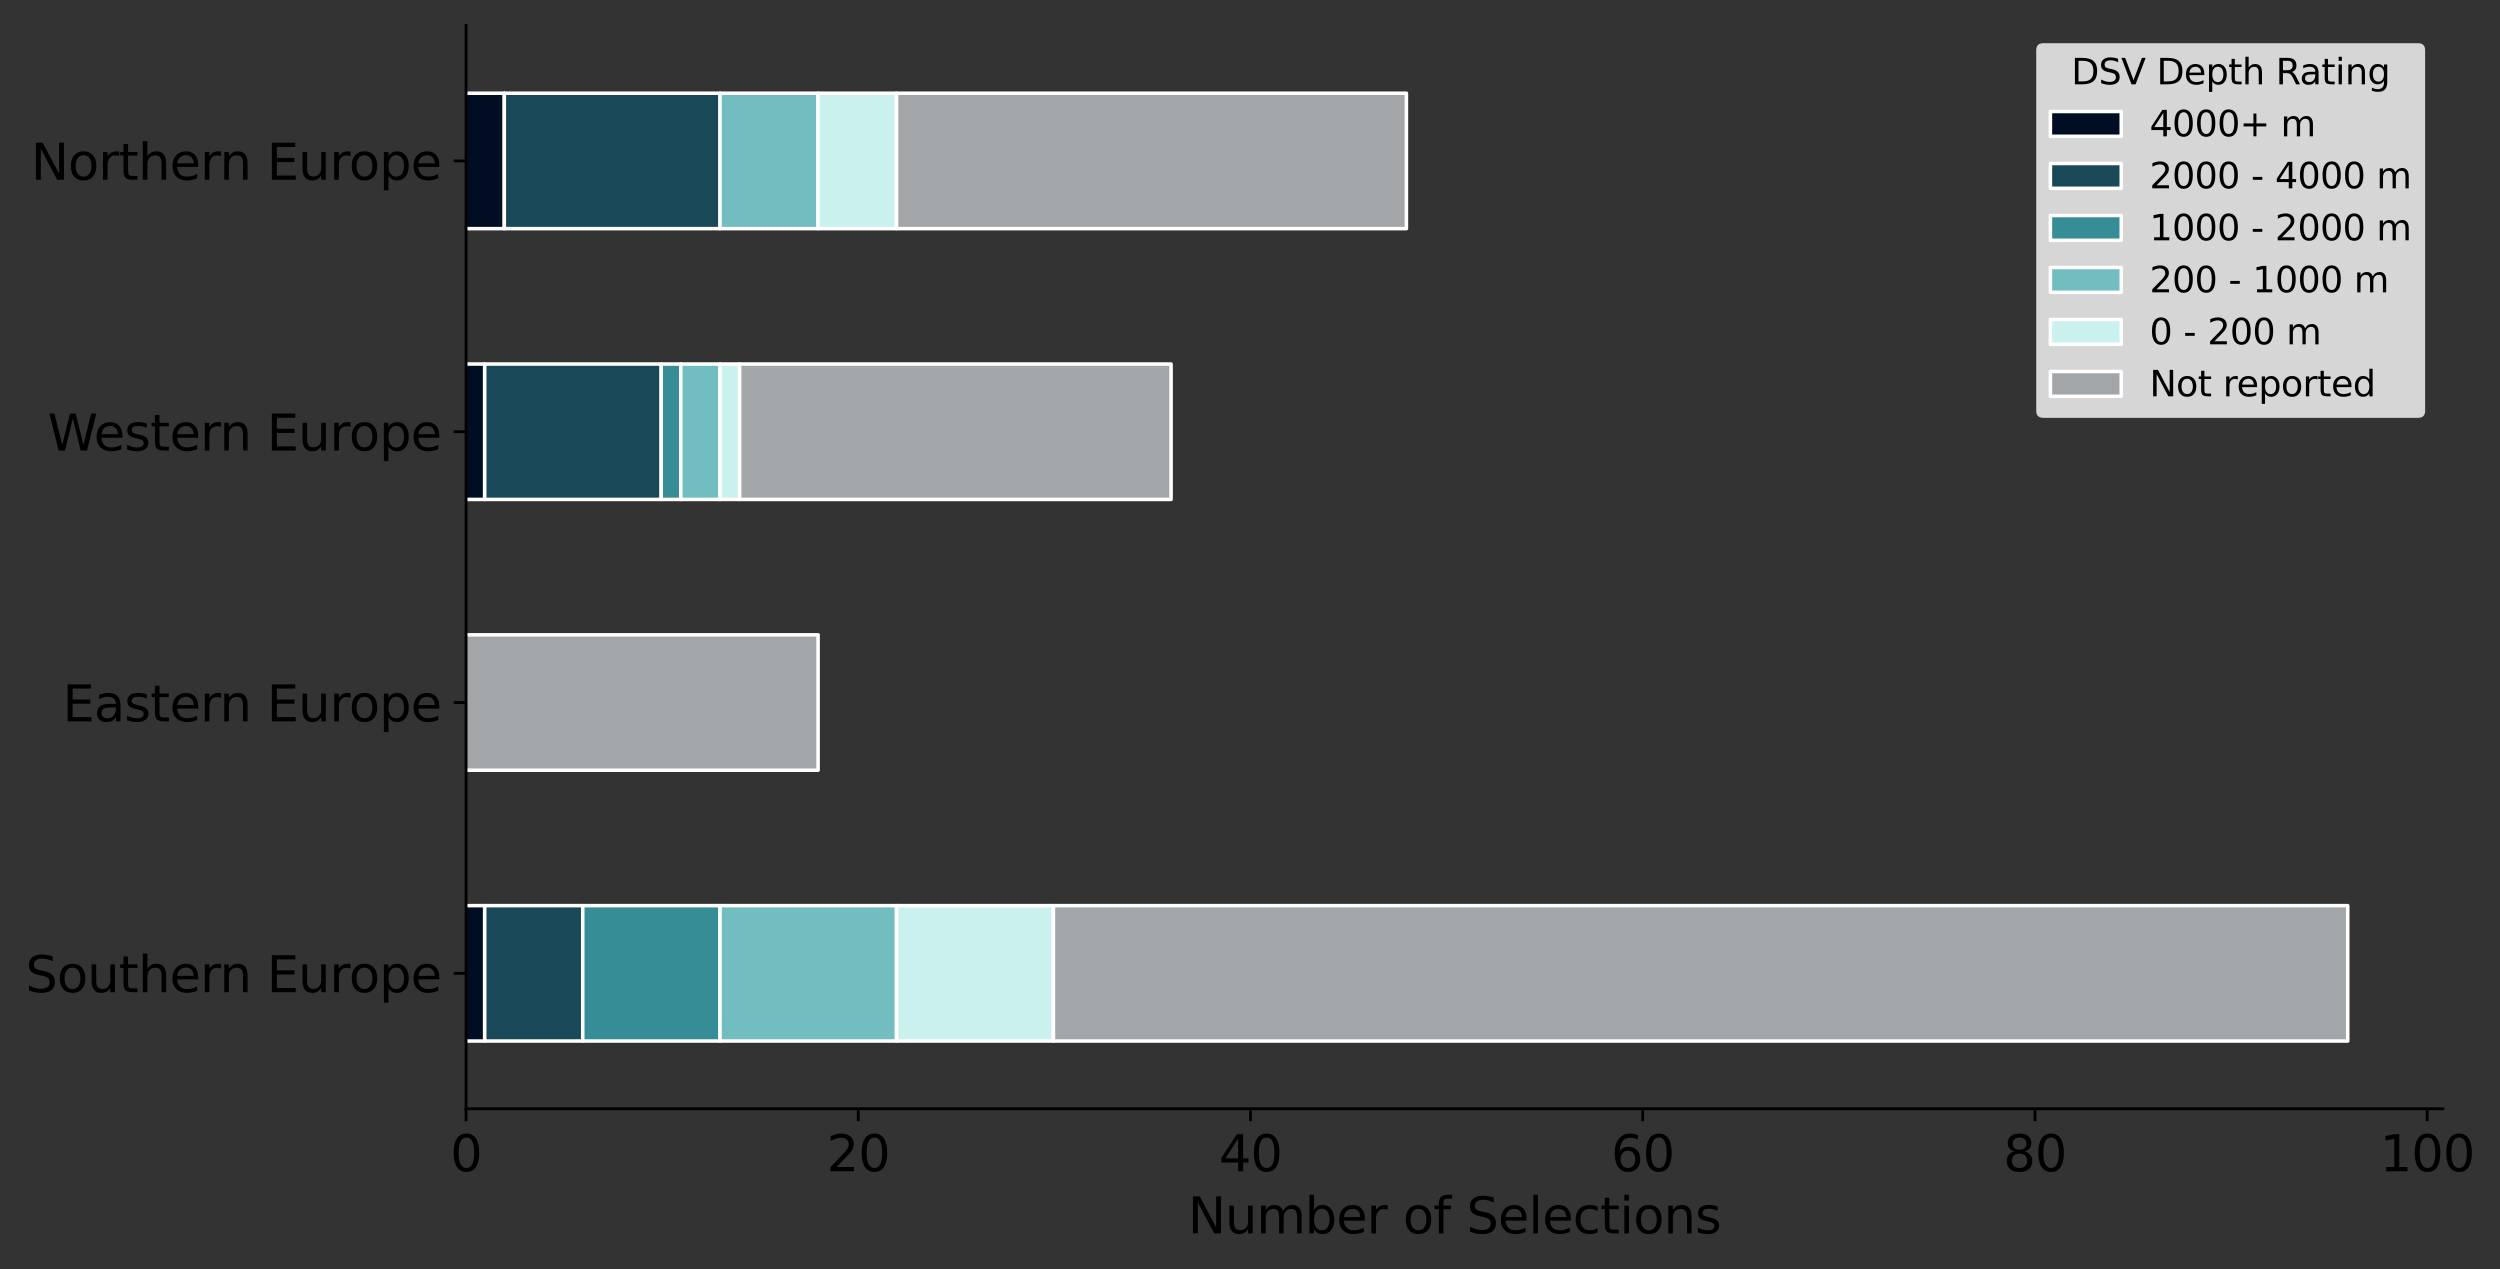 <?xml version="1.0" encoding="utf-8" standalone="no"?>
<!DOCTYPE svg PUBLIC "-//W3C//DTD SVG 1.1//EN"
  "http://www.w3.org/Graphics/SVG/1.1/DTD/svg11.dtd">
<svg xmlns:xlink="http://www.w3.org/1999/xlink" width="705.694pt" height="358.274pt" viewBox="0 0 705.694 358.274" xmlns="http://www.w3.org/2000/svg" version="1.1">
 <rect x="0" y="0" width="705.694" height="358.274" fill="#333333" stroke="none"/>
 <defs>
  <style type="text/css">*{stroke-linejoin: round; stroke-linecap: butt}</style>
 </defs>
 <g id="figure_1">
  <g id="patch_1">
   <path d="M 0 358.274 
L 705.694 358.274 
L 705.694 0 
L 0 0 
L 0 358.274 
z
" style="fill: none"/>
  </g>
  <g id="axes_1">
   <g id="patch_2">
    <path d="M 131.562 312.975 
L 689.562 312.975 
L 689.562 7.2 
L 131.562 7.2 
L 131.562 312.975 
z
" style="fill: none"/>
   </g>
   <g id="patch_3">
    <path d="M 131.285 293.864 
L 136.82 293.864 
L 136.82 255.642 
L 131.285 255.642 
z
" clip-path="url(#pa4f10415e6)" style="fill: #000d22; stroke: #ffffff; stroke-linejoin: miter"/>
   </g>
   <g id="patch_4">
    <path d="M 131.285 217.42 
L 131.285 217.42 
L 131.285 179.198 
L 131.285 179.198 
z
" clip-path="url(#pa4f10415e6)" style="fill: #000d22; stroke: #ffffff; stroke-linejoin: miter"/>
   </g>
   <g id="patch_5">
    <path d="M 131.285 140.977 
L 136.82 140.977 
L 136.82 102.755 
L 131.285 102.755 
z
" clip-path="url(#pa4f10415e6)" style="fill: #000d22; stroke: #ffffff; stroke-linejoin: miter"/>
   </g>
   <g id="patch_6">
    <path d="M 131.285 64.533 
L 142.356 64.533 
L 142.356 26.311 
L 131.285 26.311 
z
" clip-path="url(#pa4f10415e6)" style="fill: #000d22; stroke: #ffffff; stroke-linejoin: miter"/>
   </g>
   <g id="patch_7">
    <path d="M 136.82 293.864 
L 164.499 293.864 
L 164.499 255.642 
L 136.82 255.642 
z
" clip-path="url(#pa4f10415e6)" style="fill: #194958; stroke: #ffffff; stroke-linejoin: miter"/>
   </g>
   <g id="patch_8">
    <path d="M 131.285 217.42 
L 131.285 217.42 
L 131.285 179.198 
L 131.285 179.198 
z
" clip-path="url(#pa4f10415e6)" style="fill: #194958; stroke: #ffffff; stroke-linejoin: miter"/>
   </g>
   <g id="patch_9">
    <path d="M 136.82 140.977 
L 186.642 140.977 
L 186.642 102.755 
L 136.82 102.755 
z
" clip-path="url(#pa4f10415e6)" style="fill: #194958; stroke: #ffffff; stroke-linejoin: miter"/>
   </g>
   <g id="patch_10">
    <path d="M 142.356 64.533 
L 203.249 64.533 
L 203.249 26.311 
L 142.356 26.311 
z
" clip-path="url(#pa4f10415e6)" style="fill: #194958; stroke: #ffffff; stroke-linejoin: miter"/>
   </g>
   <g id="patch_11">
    <path d="M 164.499 293.864 
L 203.249 293.864 
L 203.249 255.642 
L 164.499 255.642 
z
" clip-path="url(#pa4f10415e6)" style="fill: #368d95; stroke: #ffffff; stroke-linejoin: miter"/>
   </g>
   <g id="patch_12">
    <path d="M 131.285 217.42 
L 131.285 217.42 
L 131.285 179.198 
L 131.285 179.198 
z
" clip-path="url(#pa4f10415e6)" style="fill: #368d95; stroke: #ffffff; stroke-linejoin: miter"/>
   </g>
   <g id="patch_13">
    <path d="M 186.642 140.977 
L 192.178 140.977 
L 192.178 102.755 
L 186.642 102.755 
z
" clip-path="url(#pa4f10415e6)" style="fill: #368d95; stroke: #ffffff; stroke-linejoin: miter"/>
   </g>
   <g id="patch_14">
    <path d="M 131.285 64.533 
L 131.285 64.533 
L 131.285 26.311 
L 131.285 26.311 
z
" clip-path="url(#pa4f10415e6)" style="fill: #368d95; stroke: #ffffff; stroke-linejoin: miter"/>
   </g>
   <g id="patch_15">
    <path d="M 203.249 293.864 
L 253.07 293.864 
L 253.07 255.642 
L 203.249 255.642 
z
" clip-path="url(#pa4f10415e6)" style="fill: #71bdc0; stroke: #ffffff; stroke-linejoin: miter"/>
   </g>
   <g id="patch_16">
    <path d="M 131.285 217.42 
L 131.285 217.42 
L 131.285 179.198 
L 131.285 179.198 
z
" clip-path="url(#pa4f10415e6)" style="fill: #71bdc0; stroke: #ffffff; stroke-linejoin: miter"/>
   </g>
   <g id="patch_17">
    <path d="M 192.178 140.977 
L 203.249 140.977 
L 203.249 102.755 
L 192.178 102.755 
z
" clip-path="url(#pa4f10415e6)" style="fill: #71bdc0; stroke: #ffffff; stroke-linejoin: miter"/>
   </g>
   <g id="patch_18">
    <path d="M 203.249 64.533 
L 230.928 64.533 
L 230.928 26.311 
L 203.249 26.311 
z
" clip-path="url(#pa4f10415e6)" style="fill: #71bdc0; stroke: #ffffff; stroke-linejoin: miter"/>
   </g>
   <g id="patch_19">
    <path d="M 253.07 293.864 
L 297.356 293.864 
L 297.356 255.642 
L 253.07 255.642 
z
" clip-path="url(#pa4f10415e6)" style="fill: #caf1ee; stroke: #ffffff; stroke-linejoin: miter"/>
   </g>
   <g id="patch_20">
    <path d="M 131.285 217.42 
L 131.285 217.42 
L 131.285 179.198 
L 131.285 179.198 
z
" clip-path="url(#pa4f10415e6)" style="fill: #caf1ee; stroke: #ffffff; stroke-linejoin: miter"/>
   </g>
   <g id="patch_21">
    <path d="M 203.249 140.977 
L 208.785 140.977 
L 208.785 102.755 
L 203.249 102.755 
z
" clip-path="url(#pa4f10415e6)" style="fill: #caf1ee; stroke: #ffffff; stroke-linejoin: miter"/>
   </g>
   <g id="patch_22">
    <path d="M 230.928 64.533 
L 253.07 64.533 
L 253.07 26.311 
L 230.928 26.311 
z
" clip-path="url(#pa4f10415e6)" style="fill: #caf1ee; stroke: #ffffff; stroke-linejoin: miter"/>
   </g>
   <g id="patch_23">
    <path d="M 297.356 293.864 
L 662.713 293.864 
L 662.713 255.642 
L 297.356 255.642 
z
" clip-path="url(#pa4f10415e6)" style="fill: #a2a6a9; stroke: #ffffff; stroke-linejoin: miter"/>
   </g>
   <g id="patch_24">
    <path d="M 131.285 217.42 
L 230.928 217.42 
L 230.928 179.198 
L 131.285 179.198 
z
" clip-path="url(#pa4f10415e6)" style="fill: #a2a6a9; stroke: #ffffff; stroke-linejoin: miter"/>
   </g>
   <g id="patch_25">
    <path d="M 208.785 140.977 
L 330.57 140.977 
L 330.57 102.755 
L 208.785 102.755 
z
" clip-path="url(#pa4f10415e6)" style="fill: #a2a6a9; stroke: #ffffff; stroke-linejoin: miter"/>
   </g>
   <g id="patch_26">
    <path d="M 253.07 64.533 
L 396.999 64.533 
L 396.999 26.311 
L 253.07 26.311 
z
" clip-path="url(#pa4f10415e6)" style="fill: #a2a6a9; stroke: #ffffff; stroke-linejoin: miter"/>
   </g>
   <g id="matplotlib.axis_1">
    <g id="xtick_1">
     <g id="line2d_1">
      <defs>
       <path id="ma774609616" d="M 0 0 
L 0 3.5 
" style="stroke: #000000; stroke-width: 0.8"/>
      </defs>
      <g>
       <use xlink:href="#ma774609616" x="131.562" y="312.975" style="stroke: #000000; stroke-width: 0.8"/>
      </g>
     </g>
     <g id="text_1">
      <!-- 0 -->
      <g transform="translate(127.108 330.613)scale(0.14 -0.14)">
       <defs>
        <path id="DejaVuSans-30" d="M 2034 4250 
Q 1547 4250 1301 3770 
Q 1056 3291 1056 2328 
Q 1056 1369 1301 889 
Q 1547 409 2034 409 
Q 2525 409 2770 889 
Q 3016 1369 3016 2328 
Q 3016 3291 2770 3770 
Q 2525 4250 2034 4250 
z
M 2034 4750 
Q 2819 4750 3233 4129 
Q 3647 3509 3647 2328 
Q 3647 1150 3233 529 
Q 2819 -91 2034 -91 
Q 1250 -91 836 529 
Q 422 1150 422 2328 
Q 422 3509 836 4129 
Q 1250 4750 2034 4750 
z
" transform="scale(0.016)"/>
       </defs>
       <use xlink:href="#DejaVuSans-30"/>
      </g>
     </g>
    </g>
    <g id="xtick_2">
     <g id="line2d_2">
      <g>
       <use xlink:href="#ma774609616" x="242.276" y="312.975" style="stroke: #000000; stroke-width: 0.8"/>
      </g>
     </g>
     <g id="text_2">
      <!-- 20 -->
      <g transform="translate(233.368 330.613)scale(0.14 -0.14)">
       <defs>
        <path id="DejaVuSans-32" d="M 1228 531 
L 3431 531 
L 3431 0 
L 469 0 
L 469 531 
Q 828 903 1448 1529 
Q 2069 2156 2228 2338 
Q 2531 2678 2651 2914 
Q 2772 3150 2772 3378 
Q 2772 3750 2511 3984 
Q 2250 4219 1831 4219 
Q 1534 4219 1204 4116 
Q 875 4013 500 3803 
L 500 4441 
Q 881 4594 1212 4672 
Q 1544 4750 1819 4750 
Q 2544 4750 2975 4387 
Q 3406 4025 3406 3419 
Q 3406 3131 3298 2873 
Q 3191 2616 2906 2266 
Q 2828 2175 2409 1742 
Q 1991 1309 1228 531 
z
" transform="scale(0.016)"/>
       </defs>
       <use xlink:href="#DejaVuSans-32"/>
       <use xlink:href="#DejaVuSans-30" x="63.623"/>
      </g>
     </g>
    </g>
    <g id="xtick_3">
     <g id="line2d_3">
      <g>
       <use xlink:href="#ma774609616" x="352.99" y="312.975" style="stroke: #000000; stroke-width: 0.8"/>
      </g>
     </g>
     <g id="text_3">
      <!-- 40 -->
      <g transform="translate(344.083 330.613)scale(0.14 -0.14)">
       <defs>
        <path id="DejaVuSans-34" d="M 2419 4116 
L 825 1625 
L 2419 1625 
L 2419 4116 
z
M 2253 4666 
L 3047 4666 
L 3047 1625 
L 3713 1625 
L 3713 1100 
L 3047 1100 
L 3047 0 
L 2419 0 
L 2419 1100 
L 313 1100 
L 313 1709 
L 2253 4666 
z
" transform="scale(0.016)"/>
       </defs>
       <use xlink:href="#DejaVuSans-34"/>
       <use xlink:href="#DejaVuSans-30" x="63.623"/>
      </g>
     </g>
    </g>
    <g id="xtick_4">
     <g id="line2d_4">
      <g>
       <use xlink:href="#ma774609616" x="463.704" y="312.975" style="stroke: #000000; stroke-width: 0.8"/>
      </g>
     </g>
     <g id="text_4">
      <!-- 60 -->
      <g transform="translate(454.797 330.613)scale(0.14 -0.14)">
       <defs>
        <path id="DejaVuSans-36" d="M 2113 2584 
Q 1688 2584 1439 2293 
Q 1191 2003 1191 1497 
Q 1191 994 1439 701 
Q 1688 409 2113 409 
Q 2538 409 2786 701 
Q 3034 994 3034 1497 
Q 3034 2003 2786 2293 
Q 2538 2584 2113 2584 
z
M 3366 4563 
L 3366 3988 
Q 3128 4100 2886 4159 
Q 2644 4219 2406 4219 
Q 1781 4219 1451 3797 
Q 1122 3375 1075 2522 
Q 1259 2794 1537 2939 
Q 1816 3084 2150 3084 
Q 2853 3084 3261 2657 
Q 3669 2231 3669 1497 
Q 3669 778 3244 343 
Q 2819 -91 2113 -91 
Q 1303 -91 875 529 
Q 447 1150 447 2328 
Q 447 3434 972 4092 
Q 1497 4750 2381 4750 
Q 2619 4750 2861 4703 
Q 3103 4656 3366 4563 
z
" transform="scale(0.016)"/>
       </defs>
       <use xlink:href="#DejaVuSans-36"/>
       <use xlink:href="#DejaVuSans-30" x="63.623"/>
      </g>
     </g>
    </g>
    <g id="xtick_5">
     <g id="line2d_5">
      <g>
       <use xlink:href="#ma774609616" x="574.419" y="312.975" style="stroke: #000000; stroke-width: 0.8"/>
      </g>
     </g>
     <g id="text_5">
      <!-- 80 -->
      <g transform="translate(565.511 330.613)scale(0.14 -0.14)">
       <defs>
        <path id="DejaVuSans-38" d="M 2034 2216 
Q 1584 2216 1326 1975 
Q 1069 1734 1069 1313 
Q 1069 891 1326 650 
Q 1584 409 2034 409 
Q 2484 409 2743 651 
Q 3003 894 3003 1313 
Q 3003 1734 2745 1975 
Q 2488 2216 2034 2216 
z
M 1403 2484 
Q 997 2584 770 2862 
Q 544 3141 544 3541 
Q 544 4100 942 4425 
Q 1341 4750 2034 4750 
Q 2731 4750 3128 4425 
Q 3525 4100 3525 3541 
Q 3525 3141 3298 2862 
Q 3072 2584 2669 2484 
Q 3125 2378 3379 2068 
Q 3634 1759 3634 1313 
Q 3634 634 3220 271 
Q 2806 -91 2034 -91 
Q 1263 -91 848 271 
Q 434 634 434 1313 
Q 434 1759 690 2068 
Q 947 2378 1403 2484 
z
M 1172 3481 
Q 1172 3119 1398 2916 
Q 1625 2713 2034 2713 
Q 2441 2713 2670 2916 
Q 2900 3119 2900 3481 
Q 2900 3844 2670 4047 
Q 2441 4250 2034 4250 
Q 1625 4250 1398 4047 
Q 1172 3844 1172 3481 
z
" transform="scale(0.016)"/>
       </defs>
       <use xlink:href="#DejaVuSans-38"/>
       <use xlink:href="#DejaVuSans-30" x="63.623"/>
      </g>
     </g>
    </g>
    <g id="xtick_6">
     <g id="line2d_6">
      <g>
       <use xlink:href="#ma774609616" x="685.133" y="312.975" style="stroke: #000000; stroke-width: 0.8"/>
      </g>
     </g>
     <g id="text_6">
      <!-- 100 -->
      <g transform="translate(671.772 330.613)scale(0.14 -0.14)">
       <defs>
        <path id="DejaVuSans-31" d="M 794 531 
L 1825 531 
L 1825 4091 
L 703 3866 
L 703 4441 
L 1819 4666 
L 2450 4666 
L 2450 531 
L 3481 531 
L 3481 0 
L 794 0 
L 794 531 
z
" transform="scale(0.016)"/>
       </defs>
       <use xlink:href="#DejaVuSans-31"/>
       <use xlink:href="#DejaVuSans-30" x="63.623"/>
       <use xlink:href="#DejaVuSans-30" x="127.246"/>
      </g>
     </g>
    </g>
    <g id="text_7">
     <!-- Number of Selections -->
     <g transform="translate(335.338 348.162)scale(0.14 -0.14)">
      <defs>
       <path id="DejaVuSans-4e" d="M 628 4666 
L 1478 4666 
L 3547 763 
L 3547 4666 
L 4159 4666 
L 4159 0 
L 3309 0 
L 1241 3903 
L 1241 0 
L 628 0 
L 628 4666 
z
" transform="scale(0.016)"/>
       <path id="DejaVuSans-75" d="M 544 1381 
L 544 3500 
L 1119 3500 
L 1119 1403 
Q 1119 906 1312 657 
Q 1506 409 1894 409 
Q 2359 409 2629 706 
Q 2900 1003 2900 1516 
L 2900 3500 
L 3475 3500 
L 3475 0 
L 2900 0 
L 2900 538 
Q 2691 219 2414 64 
Q 2138 -91 1772 -91 
Q 1169 -91 856 284 
Q 544 659 544 1381 
z
M 1991 3584 
L 1991 3584 
z
" transform="scale(0.016)"/>
       <path id="DejaVuSans-6d" d="M 3328 2828 
Q 3544 3216 3844 3400 
Q 4144 3584 4550 3584 
Q 5097 3584 5394 3201 
Q 5691 2819 5691 2113 
L 5691 0 
L 5113 0 
L 5113 2094 
Q 5113 2597 4934 2840 
Q 4756 3084 4391 3084 
Q 3944 3084 3684 2787 
Q 3425 2491 3425 1978 
L 3425 0 
L 2847 0 
L 2847 2094 
Q 2847 2600 2669 2842 
Q 2491 3084 2119 3084 
Q 1678 3084 1418 2786 
Q 1159 2488 1159 1978 
L 1159 0 
L 581 0 
L 581 3500 
L 1159 3500 
L 1159 2956 
Q 1356 3278 1631 3431 
Q 1906 3584 2284 3584 
Q 2666 3584 2933 3390 
Q 3200 3197 3328 2828 
z
" transform="scale(0.016)"/>
       <path id="DejaVuSans-62" d="M 3116 1747 
Q 3116 2381 2855 2742 
Q 2594 3103 2138 3103 
Q 1681 3103 1420 2742 
Q 1159 2381 1159 1747 
Q 1159 1113 1420 752 
Q 1681 391 2138 391 
Q 2594 391 2855 752 
Q 3116 1113 3116 1747 
z
M 1159 2969 
Q 1341 3281 1617 3432 
Q 1894 3584 2278 3584 
Q 2916 3584 3314 3078 
Q 3713 2572 3713 1747 
Q 3713 922 3314 415 
Q 2916 -91 2278 -91 
Q 1894 -91 1617 61 
Q 1341 213 1159 525 
L 1159 0 
L 581 0 
L 581 4863 
L 1159 4863 
L 1159 2969 
z
" transform="scale(0.016)"/>
       <path id="DejaVuSans-65" d="M 3597 1894 
L 3597 1613 
L 953 1613 
Q 991 1019 1311 708 
Q 1631 397 2203 397 
Q 2534 397 2845 478 
Q 3156 559 3463 722 
L 3463 178 
Q 3153 47 2828 -22 
Q 2503 -91 2169 -91 
Q 1331 -91 842 396 
Q 353 884 353 1716 
Q 353 2575 817 3079 
Q 1281 3584 2069 3584 
Q 2775 3584 3186 3129 
Q 3597 2675 3597 1894 
z
M 3022 2063 
Q 3016 2534 2758 2815 
Q 2500 3097 2075 3097 
Q 1594 3097 1305 2825 
Q 1016 2553 972 2059 
L 3022 2063 
z
" transform="scale(0.016)"/>
       <path id="DejaVuSans-72" d="M 2631 2963 
Q 2534 3019 2420 3045 
Q 2306 3072 2169 3072 
Q 1681 3072 1420 2755 
Q 1159 2438 1159 1844 
L 1159 0 
L 581 0 
L 581 3500 
L 1159 3500 
L 1159 2956 
Q 1341 3275 1631 3429 
Q 1922 3584 2338 3584 
Q 2397 3584 2469 3576 
Q 2541 3569 2628 3553 
L 2631 2963 
z
" transform="scale(0.016)"/>
       <path id="DejaVuSans-20" transform="scale(0.016)"/>
       <path id="DejaVuSans-6f" d="M 1959 3097 
Q 1497 3097 1228 2736 
Q 959 2375 959 1747 
Q 959 1119 1226 758 
Q 1494 397 1959 397 
Q 2419 397 2687 759 
Q 2956 1122 2956 1747 
Q 2956 2369 2687 2733 
Q 2419 3097 1959 3097 
z
M 1959 3584 
Q 2709 3584 3137 3096 
Q 3566 2609 3566 1747 
Q 3566 888 3137 398 
Q 2709 -91 1959 -91 
Q 1206 -91 779 398 
Q 353 888 353 1747 
Q 353 2609 779 3096 
Q 1206 3584 1959 3584 
z
" transform="scale(0.016)"/>
       <path id="DejaVuSans-66" d="M 2375 4863 
L 2375 4384 
L 1825 4384 
Q 1516 4384 1395 4259 
Q 1275 4134 1275 3809 
L 1275 3500 
L 2222 3500 
L 2222 3053 
L 1275 3053 
L 1275 0 
L 697 0 
L 697 3053 
L 147 3053 
L 147 3500 
L 697 3500 
L 697 3744 
Q 697 4328 969 4595 
Q 1241 4863 1831 4863 
L 2375 4863 
z
" transform="scale(0.016)"/>
       <path id="DejaVuSans-53" d="M 3425 4513 
L 3425 3897 
Q 3066 4069 2747 4153 
Q 2428 4238 2131 4238 
Q 1616 4238 1336 4038 
Q 1056 3838 1056 3469 
Q 1056 3159 1242 3001 
Q 1428 2844 1947 2747 
L 2328 2669 
Q 3034 2534 3370 2195 
Q 3706 1856 3706 1288 
Q 3706 609 3251 259 
Q 2797 -91 1919 -91 
Q 1588 -91 1214 -16 
Q 841 59 441 206 
L 441 856 
Q 825 641 1194 531 
Q 1563 422 1919 422 
Q 2459 422 2753 634 
Q 3047 847 3047 1241 
Q 3047 1584 2836 1778 
Q 2625 1972 2144 2069 
L 1759 2144 
Q 1053 2284 737 2584 
Q 422 2884 422 3419 
Q 422 4038 858 4394 
Q 1294 4750 2059 4750 
Q 2388 4750 2728 4690 
Q 3069 4631 3425 4513 
z
" transform="scale(0.016)"/>
       <path id="DejaVuSans-6c" d="M 603 4863 
L 1178 4863 
L 1178 0 
L 603 0 
L 603 4863 
z
" transform="scale(0.016)"/>
       <path id="DejaVuSans-63" d="M 3122 3366 
L 3122 2828 
Q 2878 2963 2633 3030 
Q 2388 3097 2138 3097 
Q 1578 3097 1268 2742 
Q 959 2388 959 1747 
Q 959 1106 1268 751 
Q 1578 397 2138 397 
Q 2388 397 2633 464 
Q 2878 531 3122 666 
L 3122 134 
Q 2881 22 2623 -34 
Q 2366 -91 2075 -91 
Q 1284 -91 818 406 
Q 353 903 353 1747 
Q 353 2603 823 3093 
Q 1294 3584 2113 3584 
Q 2378 3584 2631 3529 
Q 2884 3475 3122 3366 
z
" transform="scale(0.016)"/>
       <path id="DejaVuSans-74" d="M 1172 4494 
L 1172 3500 
L 2356 3500 
L 2356 3053 
L 1172 3053 
L 1172 1153 
Q 1172 725 1289 603 
Q 1406 481 1766 481 
L 2356 481 
L 2356 0 
L 1766 0 
Q 1100 0 847 248 
Q 594 497 594 1153 
L 594 3053 
L 172 3053 
L 172 3500 
L 594 3500 
L 594 4494 
L 1172 4494 
z
" transform="scale(0.016)"/>
       <path id="DejaVuSans-69" d="M 603 3500 
L 1178 3500 
L 1178 0 
L 603 0 
L 603 3500 
z
M 603 4863 
L 1178 4863 
L 1178 4134 
L 603 4134 
L 603 4863 
z
" transform="scale(0.016)"/>
       <path id="DejaVuSans-6e" d="M 3513 2113 
L 3513 0 
L 2938 0 
L 2938 2094 
Q 2938 2591 2744 2837 
Q 2550 3084 2163 3084 
Q 1697 3084 1428 2787 
Q 1159 2491 1159 1978 
L 1159 0 
L 581 0 
L 581 3500 
L 1159 3500 
L 1159 2956 
Q 1366 3272 1645 3428 
Q 1925 3584 2291 3584 
Q 2894 3584 3203 3211 
Q 3513 2838 3513 2113 
z
" transform="scale(0.016)"/>
       <path id="DejaVuSans-73" d="M 2834 3397 
L 2834 2853 
Q 2591 2978 2328 3040 
Q 2066 3103 1784 3103 
Q 1356 3103 1142 2972 
Q 928 2841 928 2578 
Q 928 2378 1081 2264 
Q 1234 2150 1697 2047 
L 1894 2003 
Q 2506 1872 2764 1633 
Q 3022 1394 3022 966 
Q 3022 478 2636 193 
Q 2250 -91 1575 -91 
Q 1294 -91 989 -36 
Q 684 19 347 128 
L 347 722 
Q 666 556 975 473 
Q 1284 391 1588 391 
Q 1994 391 2212 530 
Q 2431 669 2431 922 
Q 2431 1156 2273 1281 
Q 2116 1406 1581 1522 
L 1381 1569 
Q 847 1681 609 1914 
Q 372 2147 372 2553 
Q 372 3047 722 3315 
Q 1072 3584 1716 3584 
Q 2034 3584 2315 3537 
Q 2597 3491 2834 3397 
z
" transform="scale(0.016)"/>
      </defs>
      <use xlink:href="#DejaVuSans-4e"/>
      <use xlink:href="#DejaVuSans-75" x="74.805"/>
      <use xlink:href="#DejaVuSans-6d" x="138.184"/>
      <use xlink:href="#DejaVuSans-62" x="235.596"/>
      <use xlink:href="#DejaVuSans-65" x="299.072"/>
      <use xlink:href="#DejaVuSans-72" x="360.596"/>
      <use xlink:href="#DejaVuSans-20" x="401.709"/>
      <use xlink:href="#DejaVuSans-6f" x="433.496"/>
      <use xlink:href="#DejaVuSans-66" x="494.678"/>
      <use xlink:href="#DejaVuSans-20" x="529.883"/>
      <use xlink:href="#DejaVuSans-53" x="561.67"/>
      <use xlink:href="#DejaVuSans-65" x="625.146"/>
      <use xlink:href="#DejaVuSans-6c" x="686.67"/>
      <use xlink:href="#DejaVuSans-65" x="714.453"/>
      <use xlink:href="#DejaVuSans-63" x="775.977"/>
      <use xlink:href="#DejaVuSans-74" x="830.957"/>
      <use xlink:href="#DejaVuSans-69" x="870.166"/>
      <use xlink:href="#DejaVuSans-6f" x="897.949"/>
      <use xlink:href="#DejaVuSans-6e" x="959.131"/>
      <use xlink:href="#DejaVuSans-73" x="1022.51"/>
     </g>
    </g>
   </g>
   <g id="matplotlib.axis_2">
    <g id="ytick_1">
     <g id="line2d_7">
      <defs>
       <path id="m3b299d9815" d="M 0 0 
L -3.5 0 
" style="stroke: #000000; stroke-width: 0.8"/>
      </defs>
      <g>
       <use xlink:href="#m3b299d9815" x="131.562" y="274.753" style="stroke: #000000; stroke-width: 0.8"/>
      </g>
     </g>
     <g id="text_8">
      <!-- Southern Europe -->
      <g transform="translate(7.2 280.072)scale(0.14 -0.14)">
       <defs>
        <path id="DejaVuSans-68" d="M 3513 2113 
L 3513 0 
L 2938 0 
L 2938 2094 
Q 2938 2591 2744 2837 
Q 2550 3084 2163 3084 
Q 1697 3084 1428 2787 
Q 1159 2491 1159 1978 
L 1159 0 
L 581 0 
L 581 4863 
L 1159 4863 
L 1159 2956 
Q 1366 3272 1645 3428 
Q 1925 3584 2291 3584 
Q 2894 3584 3203 3211 
Q 3513 2838 3513 2113 
z
" transform="scale(0.016)"/>
        <path id="DejaVuSans-45" d="M 628 4666 
L 3578 4666 
L 3578 4134 
L 1259 4134 
L 1259 2753 
L 3481 2753 
L 3481 2222 
L 1259 2222 
L 1259 531 
L 3634 531 
L 3634 0 
L 628 0 
L 628 4666 
z
" transform="scale(0.016)"/>
        <path id="DejaVuSans-70" d="M 1159 525 
L 1159 -1331 
L 581 -1331 
L 581 3500 
L 1159 3500 
L 1159 2969 
Q 1341 3281 1617 3432 
Q 1894 3584 2278 3584 
Q 2916 3584 3314 3078 
Q 3713 2572 3713 1747 
Q 3713 922 3314 415 
Q 2916 -91 2278 -91 
Q 1894 -91 1617 61 
Q 1341 213 1159 525 
z
M 3116 1747 
Q 3116 2381 2855 2742 
Q 2594 3103 2138 3103 
Q 1681 3103 1420 2742 
Q 1159 2381 1159 1747 
Q 1159 1113 1420 752 
Q 1681 391 2138 391 
Q 2594 391 2855 752 
Q 3116 1113 3116 1747 
z
" transform="scale(0.016)"/>
       </defs>
       <use xlink:href="#DejaVuSans-53"/>
       <use xlink:href="#DejaVuSans-6f" x="63.477"/>
       <use xlink:href="#DejaVuSans-75" x="124.658"/>
       <use xlink:href="#DejaVuSans-74" x="188.037"/>
       <use xlink:href="#DejaVuSans-68" x="227.246"/>
       <use xlink:href="#DejaVuSans-65" x="290.625"/>
       <use xlink:href="#DejaVuSans-72" x="352.148"/>
       <use xlink:href="#DejaVuSans-6e" x="391.512"/>
       <use xlink:href="#DejaVuSans-20" x="454.891"/>
       <use xlink:href="#DejaVuSans-45" x="486.678"/>
       <use xlink:href="#DejaVuSans-75" x="549.861"/>
       <use xlink:href="#DejaVuSans-72" x="613.24"/>
       <use xlink:href="#DejaVuSans-6f" x="652.104"/>
       <use xlink:href="#DejaVuSans-70" x="713.285"/>
       <use xlink:href="#DejaVuSans-65" x="776.762"/>
      </g>
     </g>
    </g>
    <g id="ytick_2">
     <g id="line2d_8">
      <g>
       <use xlink:href="#m3b299d9815" x="131.562" y="198.309" style="stroke: #000000; stroke-width: 0.8"/>
      </g>
     </g>
     <g id="text_9">
      <!-- Eastern Europe -->
      <g transform="translate(17.68 203.628)scale(0.14 -0.14)">
       <defs>
        <path id="DejaVuSans-61" d="M 2194 1759 
Q 1497 1759 1228 1600 
Q 959 1441 959 1056 
Q 959 750 1161 570 
Q 1363 391 1709 391 
Q 2188 391 2477 730 
Q 2766 1069 2766 1631 
L 2766 1759 
L 2194 1759 
z
M 3341 1997 
L 3341 0 
L 2766 0 
L 2766 531 
Q 2569 213 2275 61 
Q 1981 -91 1556 -91 
Q 1019 -91 701 211 
Q 384 513 384 1019 
Q 384 1609 779 1909 
Q 1175 2209 1959 2209 
L 2766 2209 
L 2766 2266 
Q 2766 2663 2505 2880 
Q 2244 3097 1772 3097 
Q 1472 3097 1187 3025 
Q 903 2953 641 2809 
L 641 3341 
Q 956 3463 1253 3523 
Q 1550 3584 1831 3584 
Q 2591 3584 2966 3190 
Q 3341 2797 3341 1997 
z
" transform="scale(0.016)"/>
       </defs>
       <use xlink:href="#DejaVuSans-45"/>
       <use xlink:href="#DejaVuSans-61" x="63.184"/>
       <use xlink:href="#DejaVuSans-73" x="124.463"/>
       <use xlink:href="#DejaVuSans-74" x="176.562"/>
       <use xlink:href="#DejaVuSans-65" x="215.771"/>
       <use xlink:href="#DejaVuSans-72" x="277.295"/>
       <use xlink:href="#DejaVuSans-6e" x="316.658"/>
       <use xlink:href="#DejaVuSans-20" x="380.037"/>
       <use xlink:href="#DejaVuSans-45" x="411.824"/>
       <use xlink:href="#DejaVuSans-75" x="475.008"/>
       <use xlink:href="#DejaVuSans-72" x="538.387"/>
       <use xlink:href="#DejaVuSans-6f" x="577.25"/>
       <use xlink:href="#DejaVuSans-70" x="638.432"/>
       <use xlink:href="#DejaVuSans-65" x="701.908"/>
      </g>
     </g>
    </g>
    <g id="ytick_3">
     <g id="line2d_9">
      <g>
       <use xlink:href="#m3b299d9815" x="131.562" y="121.866" style="stroke: #000000; stroke-width: 0.8"/>
      </g>
     </g>
     <g id="text_10">
      <!-- Western Europe -->
      <g transform="translate(13.472 127.185)scale(0.14 -0.14)">
       <defs>
        <path id="DejaVuSans-57" d="M 213 4666 
L 850 4666 
L 1831 722 
L 2809 4666 
L 3519 4666 
L 4500 722 
L 5478 4666 
L 6119 4666 
L 4947 0 
L 4153 0 
L 3169 4050 
L 2175 0 
L 1381 0 
L 213 4666 
z
" transform="scale(0.016)"/>
       </defs>
       <use xlink:href="#DejaVuSans-57"/>
       <use xlink:href="#DejaVuSans-65" x="93.002"/>
       <use xlink:href="#DejaVuSans-73" x="154.525"/>
       <use xlink:href="#DejaVuSans-74" x="206.625"/>
       <use xlink:href="#DejaVuSans-65" x="245.834"/>
       <use xlink:href="#DejaVuSans-72" x="307.357"/>
       <use xlink:href="#DejaVuSans-6e" x="346.721"/>
       <use xlink:href="#DejaVuSans-20" x="410.1"/>
       <use xlink:href="#DejaVuSans-45" x="441.887"/>
       <use xlink:href="#DejaVuSans-75" x="505.07"/>
       <use xlink:href="#DejaVuSans-72" x="568.449"/>
       <use xlink:href="#DejaVuSans-6f" x="607.312"/>
       <use xlink:href="#DejaVuSans-70" x="668.494"/>
       <use xlink:href="#DejaVuSans-65" x="731.971"/>
      </g>
     </g>
    </g>
    <g id="ytick_4">
     <g id="line2d_10">
      <g>
       <use xlink:href="#m3b299d9815" x="131.562" y="45.422" style="stroke: #000000; stroke-width: 0.8"/>
      </g>
     </g>
     <g id="text_11">
      <!-- Northern Europe -->
      <g transform="translate(8.731 50.741)scale(0.14 -0.14)">
       <use xlink:href="#DejaVuSans-4e"/>
       <use xlink:href="#DejaVuSans-6f" x="74.805"/>
       <use xlink:href="#DejaVuSans-72" x="135.986"/>
       <use xlink:href="#DejaVuSans-74" x="177.1"/>
       <use xlink:href="#DejaVuSans-68" x="216.309"/>
       <use xlink:href="#DejaVuSans-65" x="279.688"/>
       <use xlink:href="#DejaVuSans-72" x="341.211"/>
       <use xlink:href="#DejaVuSans-6e" x="380.574"/>
       <use xlink:href="#DejaVuSans-20" x="443.953"/>
       <use xlink:href="#DejaVuSans-45" x="475.74"/>
       <use xlink:href="#DejaVuSans-75" x="538.924"/>
       <use xlink:href="#DejaVuSans-72" x="602.303"/>
       <use xlink:href="#DejaVuSans-6f" x="641.166"/>
       <use xlink:href="#DejaVuSans-70" x="702.348"/>
       <use xlink:href="#DejaVuSans-65" x="765.824"/>
      </g>
     </g>
    </g>
   </g>
   <g id="patch_27">
    <path d="M 131.562 312.975 
L 131.562 7.2 
" style="fill: none; stroke: #000000; stroke-width: 0.8; stroke-linejoin: miter; stroke-linecap: square"/>
   </g>
   <g id="patch_28">
    <path d="M 131.562 312.975 
L 689.562 312.975 
" style="fill: none; stroke: #000000; stroke-width: 0.8; stroke-linejoin: miter; stroke-linecap: square"/>
   </g>
   <g id="legend_1">
    <g id="patch_29">
     <path d="M 576.779 117.947 
L 682.562 117.947 
Q 684.562 117.947 684.562 115.947 
L 684.562 14.2 
Q 684.562 12.2 682.562 12.2 
L 576.779 12.2 
Q 574.779 12.2 574.779 14.2 
L 574.779 115.947 
Q 574.779 117.947 576.779 117.947 
z
" style="fill: #ffffff; opacity: 0.8"/>
    </g>
    <g id="text_12">
     <!-- DSV Depth Rating -->
     <g transform="translate(584.7 23.798)scale(0.1 -0.1)">
      <defs>
       <path id="DejaVuSans-44" d="M 1259 4147 
L 1259 519 
L 2022 519 
Q 2988 519 3436 956 
Q 3884 1394 3884 2338 
Q 3884 3275 3436 3711 
Q 2988 4147 2022 4147 
L 1259 4147 
z
M 628 4666 
L 1925 4666 
Q 3281 4666 3915 4102 
Q 4550 3538 4550 2338 
Q 4550 1131 3912 565 
Q 3275 0 1925 0 
L 628 0 
L 628 4666 
z
" transform="scale(0.016)"/>
       <path id="DejaVuSans-56" d="M 1831 0 
L 50 4666 
L 709 4666 
L 2188 738 
L 3669 4666 
L 4325 4666 
L 2547 0 
L 1831 0 
z
" transform="scale(0.016)"/>
       <path id="DejaVuSans-52" d="M 2841 2188 
Q 3044 2119 3236 1894 
Q 3428 1669 3622 1275 
L 4263 0 
L 3584 0 
L 2988 1197 
Q 2756 1666 2539 1819 
Q 2322 1972 1947 1972 
L 1259 1972 
L 1259 0 
L 628 0 
L 628 4666 
L 2053 4666 
Q 2853 4666 3247 4331 
Q 3641 3997 3641 3322 
Q 3641 2881 3436 2590 
Q 3231 2300 2841 2188 
z
M 1259 4147 
L 1259 2491 
L 2053 2491 
Q 2509 2491 2742 2702 
Q 2975 2913 2975 3322 
Q 2975 3731 2742 3939 
Q 2509 4147 2053 4147 
L 1259 4147 
z
" transform="scale(0.016)"/>
       <path id="DejaVuSans-67" d="M 2906 1791 
Q 2906 2416 2648 2759 
Q 2391 3103 1925 3103 
Q 1463 3103 1205 2759 
Q 947 2416 947 1791 
Q 947 1169 1205 825 
Q 1463 481 1925 481 
Q 2391 481 2648 825 
Q 2906 1169 2906 1791 
z
M 3481 434 
Q 3481 -459 3084 -895 
Q 2688 -1331 1869 -1331 
Q 1566 -1331 1297 -1286 
Q 1028 -1241 775 -1147 
L 775 -588 
Q 1028 -725 1275 -790 
Q 1522 -856 1778 -856 
Q 2344 -856 2625 -561 
Q 2906 -266 2906 331 
L 2906 616 
Q 2728 306 2450 153 
Q 2172 0 1784 0 
Q 1141 0 747 490 
Q 353 981 353 1791 
Q 353 2603 747 3093 
Q 1141 3584 1784 3584 
Q 2172 3584 2450 3431 
Q 2728 3278 2906 2969 
L 2906 3500 
L 3481 3500 
L 3481 434 
z
" transform="scale(0.016)"/>
      </defs>
      <use xlink:href="#DejaVuSans-44"/>
      <use xlink:href="#DejaVuSans-53" x="77.002"/>
      <use xlink:href="#DejaVuSans-56" x="140.479"/>
      <use xlink:href="#DejaVuSans-20" x="208.887"/>
      <use xlink:href="#DejaVuSans-44" x="240.674"/>
      <use xlink:href="#DejaVuSans-65" x="317.676"/>
      <use xlink:href="#DejaVuSans-70" x="379.199"/>
      <use xlink:href="#DejaVuSans-74" x="442.676"/>
      <use xlink:href="#DejaVuSans-68" x="481.885"/>
      <use xlink:href="#DejaVuSans-20" x="545.264"/>
      <use xlink:href="#DejaVuSans-52" x="577.051"/>
      <use xlink:href="#DejaVuSans-61" x="644.283"/>
      <use xlink:href="#DejaVuSans-74" x="705.562"/>
      <use xlink:href="#DejaVuSans-69" x="744.771"/>
      <use xlink:href="#DejaVuSans-6e" x="772.555"/>
      <use xlink:href="#DejaVuSans-67" x="835.934"/>
     </g>
    </g>
    <g id="patch_30">
     <path d="M 578.779 38.477 
L 598.779 38.477 
L 598.779 31.477 
L 578.779 31.477 
z
" style="fill: #000d22; stroke: #ffffff; stroke-linejoin: miter"/>
    </g>
    <g id="text_13">
     <!-- 4000+ m -->
     <g transform="translate(606.779 38.477)scale(0.1 -0.1)">
      <defs>
       <path id="DejaVuSans-2b" d="M 2944 4013 
L 2944 2272 
L 4684 2272 
L 4684 1741 
L 2944 1741 
L 2944 0 
L 2419 0 
L 2419 1741 
L 678 1741 
L 678 2272 
L 2419 2272 
L 2419 4013 
L 2944 4013 
z
" transform="scale(0.016)"/>
      </defs>
      <use xlink:href="#DejaVuSans-34"/>
      <use xlink:href="#DejaVuSans-30" x="63.623"/>
      <use xlink:href="#DejaVuSans-30" x="127.246"/>
      <use xlink:href="#DejaVuSans-30" x="190.869"/>
      <use xlink:href="#DejaVuSans-2b" x="254.492"/>
      <use xlink:href="#DejaVuSans-20" x="338.281"/>
      <use xlink:href="#DejaVuSans-6d" x="370.068"/>
     </g>
    </g>
    <g id="patch_31">
     <path d="M 578.779 53.155 
L 598.779 53.155 
L 598.779 46.155 
L 578.779 46.155 
z
" style="fill: #194958; stroke: #ffffff; stroke-linejoin: miter"/>
    </g>
    <g id="text_14">
     <!-- 2000 - 4000 m -->
     <g transform="translate(606.779 53.155)scale(0.1 -0.1)">
      <defs>
       <path id="DejaVuSans-2d" d="M 313 2009 
L 1997 2009 
L 1997 1497 
L 313 1497 
L 313 2009 
z
" transform="scale(0.016)"/>
      </defs>
      <use xlink:href="#DejaVuSans-32"/>
      <use xlink:href="#DejaVuSans-30" x="63.623"/>
      <use xlink:href="#DejaVuSans-30" x="127.246"/>
      <use xlink:href="#DejaVuSans-30" x="190.869"/>
      <use xlink:href="#DejaVuSans-20" x="254.492"/>
      <use xlink:href="#DejaVuSans-2d" x="286.279"/>
      <use xlink:href="#DejaVuSans-20" x="322.363"/>
      <use xlink:href="#DejaVuSans-34" x="354.15"/>
      <use xlink:href="#DejaVuSans-30" x="417.773"/>
      <use xlink:href="#DejaVuSans-30" x="481.396"/>
      <use xlink:href="#DejaVuSans-30" x="545.02"/>
      <use xlink:href="#DejaVuSans-20" x="608.643"/>
      <use xlink:href="#DejaVuSans-6d" x="640.43"/>
     </g>
    </g>
    <g id="patch_32">
     <path d="M 578.779 67.833 
L 598.779 67.833 
L 598.779 60.833 
L 578.779 60.833 
z
" style="fill: #368d95; stroke: #ffffff; stroke-linejoin: miter"/>
    </g>
    <g id="text_15">
     <!-- 1000 - 2000 m -->
     <g transform="translate(606.779 67.833)scale(0.1 -0.1)">
      <use xlink:href="#DejaVuSans-31"/>
      <use xlink:href="#DejaVuSans-30" x="63.623"/>
      <use xlink:href="#DejaVuSans-30" x="127.246"/>
      <use xlink:href="#DejaVuSans-30" x="190.869"/>
      <use xlink:href="#DejaVuSans-20" x="254.492"/>
      <use xlink:href="#DejaVuSans-2d" x="286.279"/>
      <use xlink:href="#DejaVuSans-20" x="322.363"/>
      <use xlink:href="#DejaVuSans-32" x="354.15"/>
      <use xlink:href="#DejaVuSans-30" x="417.773"/>
      <use xlink:href="#DejaVuSans-30" x="481.396"/>
      <use xlink:href="#DejaVuSans-30" x="545.02"/>
      <use xlink:href="#DejaVuSans-20" x="608.643"/>
      <use xlink:href="#DejaVuSans-6d" x="640.43"/>
     </g>
    </g>
    <g id="patch_33">
     <path d="M 578.779 82.511 
L 598.779 82.511 
L 598.779 75.511 
L 578.779 75.511 
z
" style="fill: #71bdc0; stroke: #ffffff; stroke-linejoin: miter"/>
    </g>
    <g id="text_16">
     <!-- 200 - 1000 m -->
     <g transform="translate(606.779 82.511)scale(0.1 -0.1)">
      <use xlink:href="#DejaVuSans-32"/>
      <use xlink:href="#DejaVuSans-30" x="63.623"/>
      <use xlink:href="#DejaVuSans-30" x="127.246"/>
      <use xlink:href="#DejaVuSans-20" x="190.869"/>
      <use xlink:href="#DejaVuSans-2d" x="222.656"/>
      <use xlink:href="#DejaVuSans-20" x="258.74"/>
      <use xlink:href="#DejaVuSans-31" x="290.527"/>
      <use xlink:href="#DejaVuSans-30" x="354.15"/>
      <use xlink:href="#DejaVuSans-30" x="417.773"/>
      <use xlink:href="#DejaVuSans-30" x="481.396"/>
      <use xlink:href="#DejaVuSans-20" x="545.02"/>
      <use xlink:href="#DejaVuSans-6d" x="576.807"/>
     </g>
    </g>
    <g id="patch_34">
     <path d="M 578.779 97.189 
L 598.779 97.189 
L 598.779 90.189 
L 578.779 90.189 
z
" style="fill: #caf1ee; stroke: #ffffff; stroke-linejoin: miter"/>
    </g>
    <g id="text_17">
     <!-- 0 - 200 m -->
     <g transform="translate(606.779 97.189)scale(0.1 -0.1)">
      <use xlink:href="#DejaVuSans-30"/>
      <use xlink:href="#DejaVuSans-20" x="63.623"/>
      <use xlink:href="#DejaVuSans-2d" x="95.41"/>
      <use xlink:href="#DejaVuSans-20" x="131.494"/>
      <use xlink:href="#DejaVuSans-32" x="163.281"/>
      <use xlink:href="#DejaVuSans-30" x="226.904"/>
      <use xlink:href="#DejaVuSans-30" x="290.527"/>
      <use xlink:href="#DejaVuSans-20" x="354.15"/>
      <use xlink:href="#DejaVuSans-6d" x="385.938"/>
     </g>
    </g>
    <g id="patch_35">
     <path d="M 578.779 111.867 
L 598.779 111.867 
L 598.779 104.867 
L 578.779 104.867 
z
" style="fill: #a2a6a9; stroke: #ffffff; stroke-linejoin: miter"/>
    </g>
    <g id="text_18">
     <!-- Not reported -->
     <g transform="translate(606.779 111.867)scale(0.1 -0.1)">
      <defs>
       <path id="DejaVuSans-64" d="M 2906 2969 
L 2906 4863 
L 3481 4863 
L 3481 0 
L 2906 0 
L 2906 525 
Q 2725 213 2448 61 
Q 2172 -91 1784 -91 
Q 1150 -91 751 415 
Q 353 922 353 1747 
Q 353 2572 751 3078 
Q 1150 3584 1784 3584 
Q 2172 3584 2448 3432 
Q 2725 3281 2906 2969 
z
M 947 1747 
Q 947 1113 1208 752 
Q 1469 391 1925 391 
Q 2381 391 2643 752 
Q 2906 1113 2906 1747 
Q 2906 2381 2643 2742 
Q 2381 3103 1925 3103 
Q 1469 3103 1208 2742 
Q 947 2381 947 1747 
z
" transform="scale(0.016)"/>
      </defs>
      <use xlink:href="#DejaVuSans-4e"/>
      <use xlink:href="#DejaVuSans-6f" x="74.805"/>
      <use xlink:href="#DejaVuSans-74" x="135.986"/>
      <use xlink:href="#DejaVuSans-20" x="175.195"/>
      <use xlink:href="#DejaVuSans-72" x="206.982"/>
      <use xlink:href="#DejaVuSans-65" x="245.846"/>
      <use xlink:href="#DejaVuSans-70" x="307.369"/>
      <use xlink:href="#DejaVuSans-6f" x="370.846"/>
      <use xlink:href="#DejaVuSans-72" x="432.027"/>
      <use xlink:href="#DejaVuSans-74" x="473.141"/>
      <use xlink:href="#DejaVuSans-65" x="512.35"/>
      <use xlink:href="#DejaVuSans-64" x="573.873"/>
     </g>
    </g>
   </g>
  </g>
 </g>
 <defs>
  <clipPath id="pa4f10415e6">
   <rect x="131.562" y="7.2" width="558" height="305.775"/>
  </clipPath>
 </defs>
</svg>
